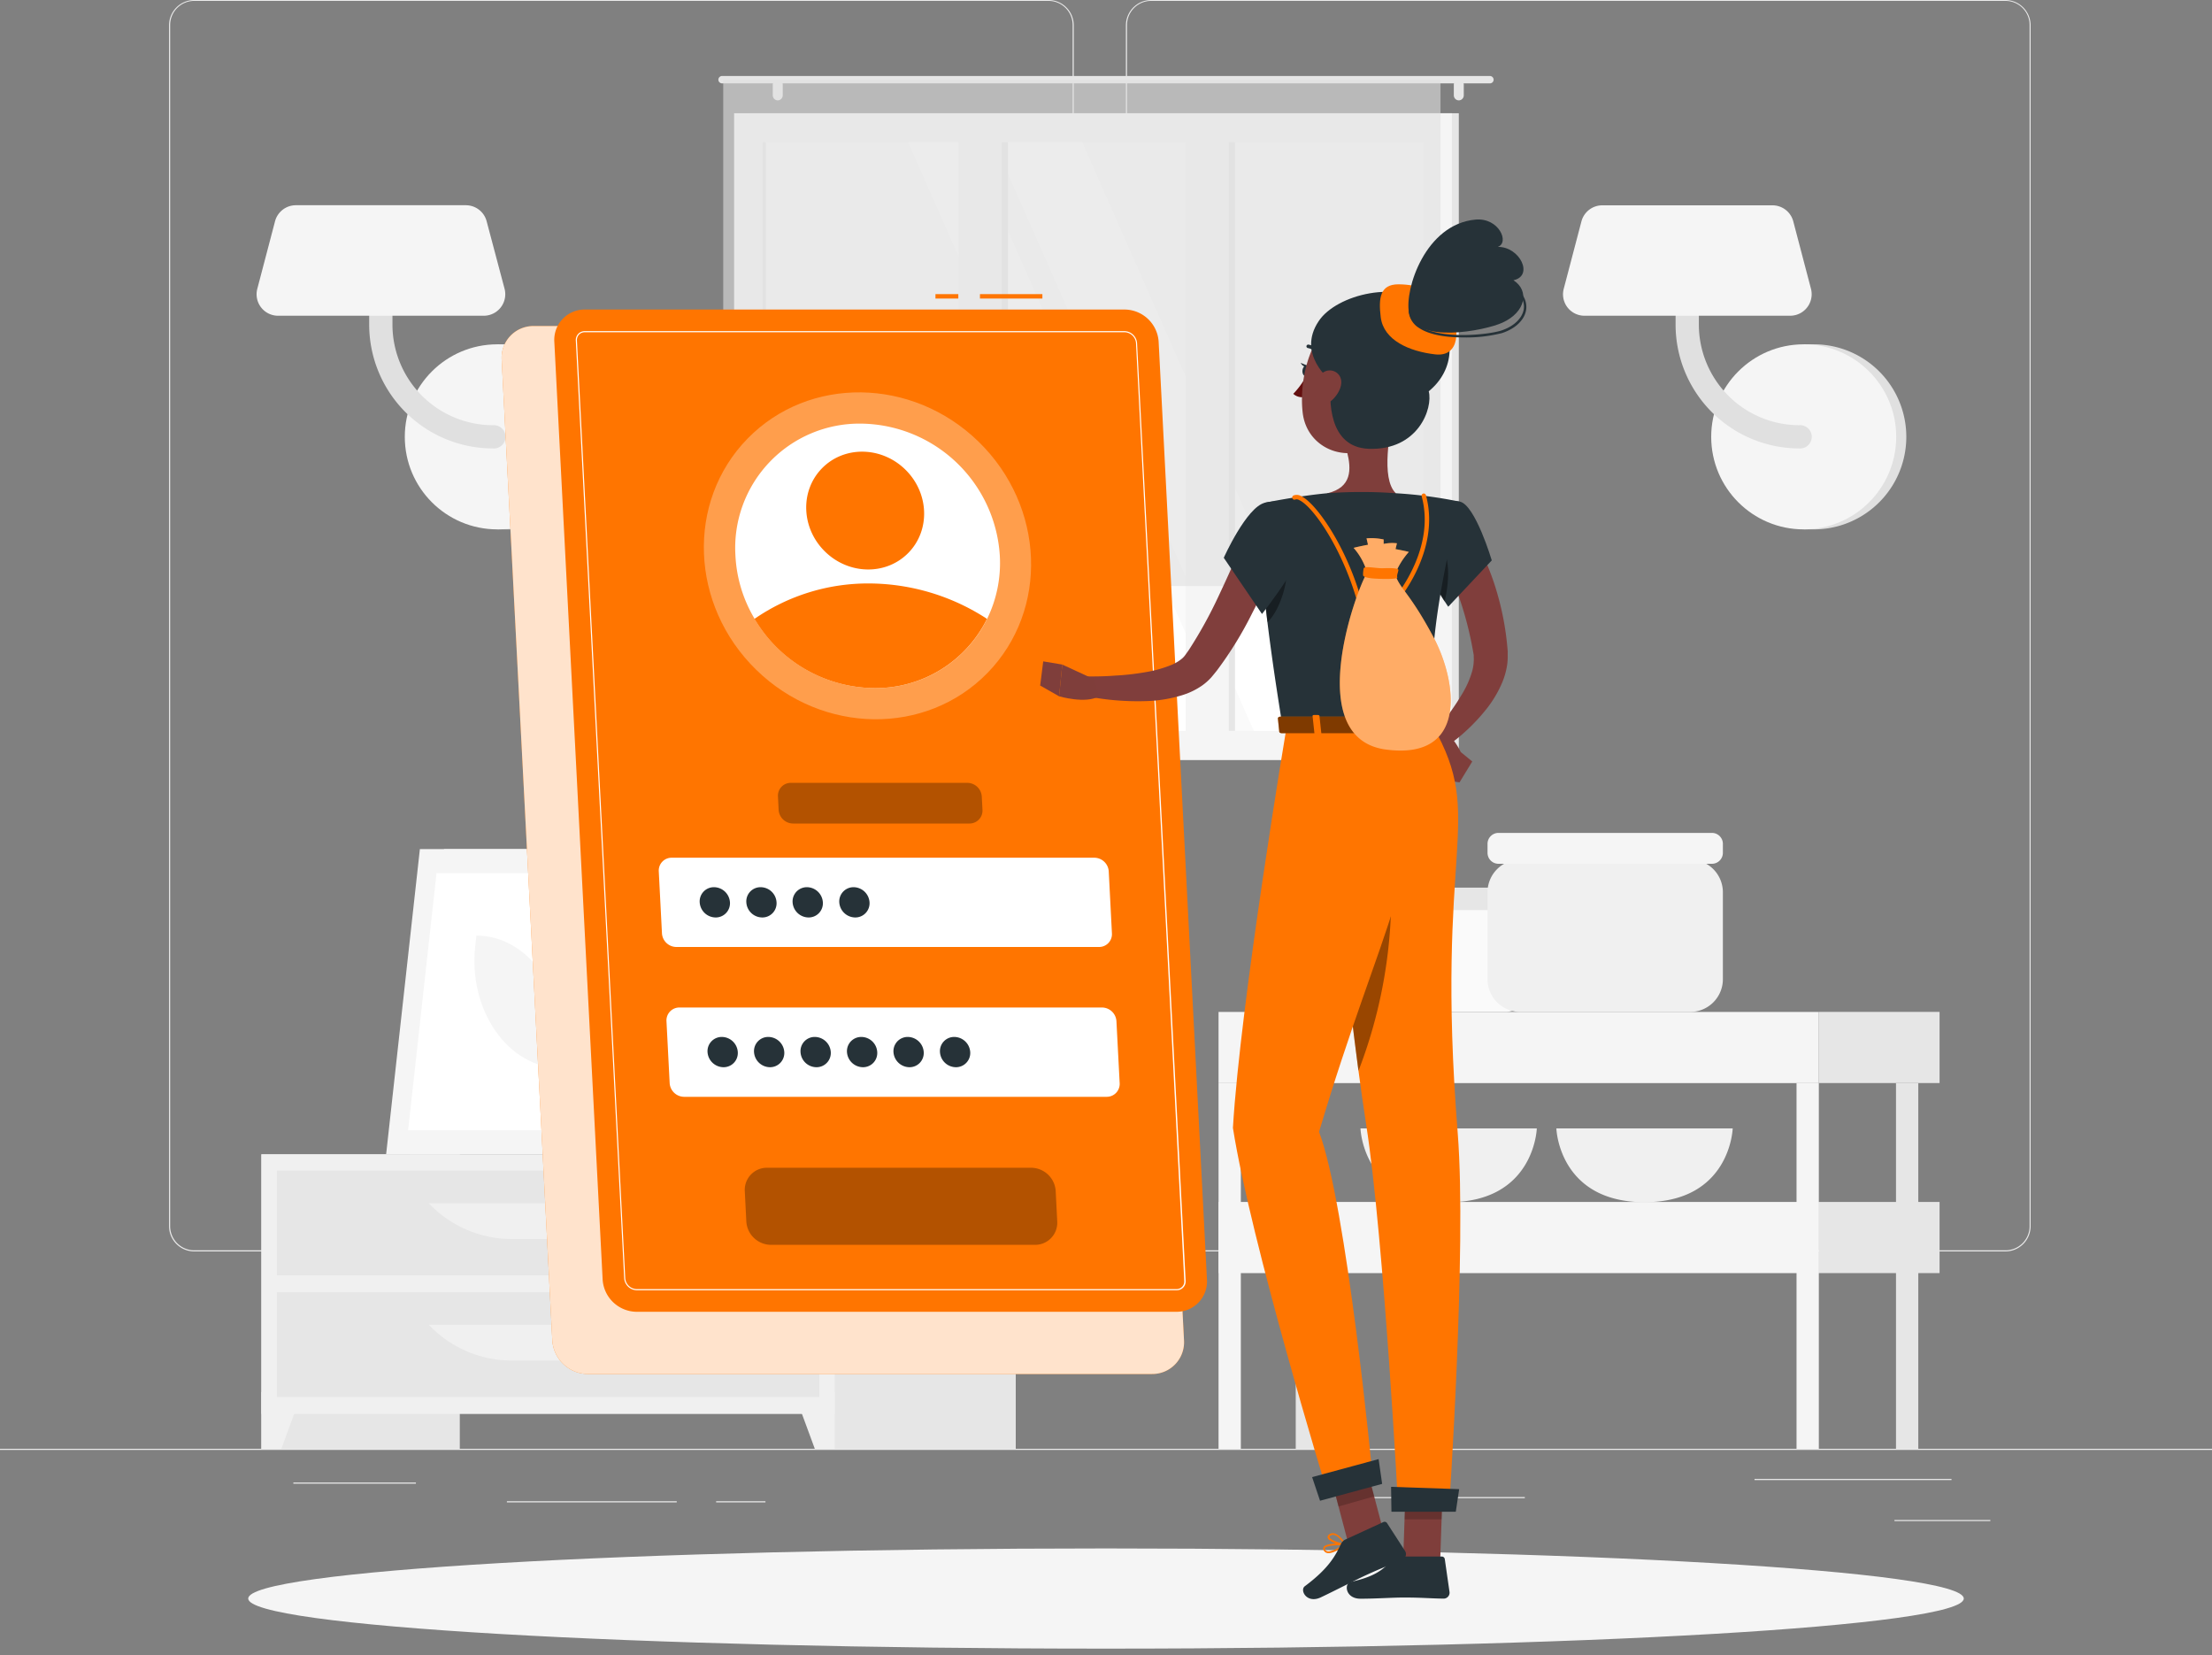 <svg width="250" height="187" fill="none" xmlns="http://www.w3.org/2000/svg">
  <rect width="100%" height="100%" fill="#808080" stroke="none"/>
  <path
    d="M250 163.7H0v.125h250v-.125ZM224.95 171.745h-10.84v.125h10.84v-.125ZM172.335 169.155H155.28v.125h17.055v-.125ZM220.56 167.105h-22.265v.125h22.265v-.125ZM86.51 169.625h-5.57v.125h5.57v-.125ZM76.485 169.625H57.29v.125h19.195v-.125ZM47.005 167.515h-13.85v.125h13.85v-.125ZM118.5 141.4H21.955a2.855 2.855 0 0 1-2.85-2.855V2.83A2.855 2.855 0 0 1 21.955 0H118.5a2.857 2.857 0 0 1 2.855 2.855v135.69a2.858 2.858 0 0 1-2.855 2.855ZM21.955.1a2.73 2.73 0 0 0-2.725 2.73v135.715a2.731 2.731 0 0 0 2.725 2.73H118.5a2.732 2.732 0 0 0 2.73-2.73V2.83A2.732 2.732 0 0 0 118.5.1H21.955ZM226.655 141.4h-96.55a2.858 2.858 0 0 1-2.855-2.855V2.83A2.862 2.862 0 0 1 130.105 0h96.55a2.857 2.857 0 0 1 2.845 2.83v135.715a2.852 2.852 0 0 1-2.845 2.855ZM130.105.1a2.735 2.735 0 0 0-2.73 2.73v135.715a2.732 2.732 0 0 0 2.73 2.73h96.55a2.732 2.732 0 0 0 2.73-2.73V2.83a2.732 2.732 0 0 0-2.73-2.73h-96.55Z"
    fill="#EBEBEB" />
  <path d="M57.5 59.815a10.455 10.455 0 0 0 0-20.91h-1.285v20.91H57.5Z" fill="#E0E0E0" />
  <path
    d="M56.205 59.815c5.774 0 10.455-4.68 10.455-10.455 0-5.774-4.68-10.455-10.455-10.455-5.774 0-10.455 4.68-10.455 10.455 0 5.774 4.68 10.455 10.455 10.455Z"
    fill="#F5F5F5" />
  <path
    d="M55.725 50.67a14 14 0 0 1-14-14v-8.355a1.315 1.315 0 0 1 2.63 0v8.36a11.38 11.38 0 0 0 11.365 11.37 1.316 1.316 0 1 1 0 2.625h.005Z"
    fill="#E0E0E0" />
  <path
    d="M31.415 35.675h23.26a2.43 2.43 0 0 0 2.35-3.05L55 25a2.43 2.43 0 0 0-2.345-1.81h-19.22a2.435 2.435 0 0 0-2.35 1.81l-2 7.615a2.425 2.425 0 0 0 2.33 3.06Z"
    fill="#F5F5F5" />
  <path d="M205.14 59.815a10.456 10.456 0 0 0 0-20.91h-1.285v20.91h1.285Z" fill="#E0E0E0" />
  <path
    d="M203.855 59.815c5.774 0 10.455-4.68 10.455-10.455 0-5.774-4.681-10.455-10.455-10.455S193.4 43.585 193.4 49.36c0 5.774 4.681 10.455 10.455 10.455Z"
    fill="#F5F5F5" />
  <path
    d="M203.375 50.67a13.998 13.998 0 0 1-14-14v-8.355A1.317 1.317 0 0 1 190.69 27a1.315 1.315 0 0 1 1.315 1.315v8.36a11.381 11.381 0 0 0 11.365 11.37 1.318 1.318 0 0 1 1.288.79 1.32 1.32 0 0 1-.306 1.48 1.326 1.326 0 0 1-.982.355h.005Z"
    fill="#E0E0E0" />
  <path
    d="M179.065 35.675h23.26a2.432 2.432 0 0 0 2.35-3.05l-2-7.615a2.432 2.432 0 0 0-2.345-1.81h-19.245a2.435 2.435 0 0 0-2.35 1.81l-2 7.615a2.42 2.42 0 0 0 1.262 2.796c.332.165.697.252 1.068.254Z"
    fill="#F5F5F5" />
  <path d="M66.99 130.43h7.605v-29.465H66.99v29.465Z" fill="#E6E6E6" />
  <path d="M46.375 130.425H71.61l3.81-34.485H50.185l-3.81 34.485Z" fill="#F0F0F0" />
  <path d="M43.64 130.425h26.07l3.81-34.485H47.455l-3.815 34.485Z" fill="#F5F5F5" />
  <path d="m67.825 127.71 3.21-29.05h-21.7l-3.21 29.05h21.7Z" fill="#fff" />
  <path
    d="m63.345 120.665.155-1.165c.805-7.29-3.745-13.785-9.655-13.785l-.135 1.185c-.805 7.285 3.745 13.78 9.66 13.78l-.025-.015Z"
    fill="#F5F5F5" />
  <path d="M29.545 163.7h22.42v-33.275h-22.42V163.7Z" fill="#E6E6E6" />
  <path d="M31.795 163.7H29.54v-6.415h4.62l-2.365 6.415Z" fill="#F0F0F0" />
  <path d="M92.38 163.7h22.42v-33.275H92.38V163.7Z" fill="#E6E6E6" />
  <path d="M29.54 159.765h64.805V130.43H29.54v29.335Z" fill="#F0F0F0" />
  <path d="M92.09 163.7h2.255v-6.415h-4.62l2.365 6.415Z" fill="#F0F0F0" />
  <path d="M31.29 144.1h61.305v-11.84H31.29v11.84Z" fill="#E6E6E6" />
  <path d="M57.855 140h8.175a12.909 12.909 0 0 0 9.39-4.04H48.465a12.94 12.94 0 0 0 9.39 4.04Z" fill="#F0F0F0" />
  <path d="M31.29 157.85h61.305v-11.84H31.29v11.84Z" fill="#E6E6E6" />
  <path d="M57.855 153.73h8.175a12.909 12.909 0 0 0 9.39-4.04H48.465a12.94 12.94 0 0 0 9.39 4.04Z" fill="#F0F0F0" />
  <path
    d="M90.24 129.07h.58c0-1.195 0-4.22.06-11.155.105-12.575.305-13.34.305-13.34l-1.38 5.805c-.875 6.425.255 12.885.435 18.69Z"
    fill="#E6E6E6" />
  <path
    d="M89.095 109.5c-2-2.365-6.225-3.055-10.565-3.645-1.705-.23 4.475 3.665 7.5 6.43 2.35 2.15 3.85 2.745 4.5 4.885.33-2.67.275-5.615-1.435-7.67Z"
    fill="#E6E6E6" />
  <path
    d="M91.73 113.74c2-2.365 6.225-3.05 10.565-3.64 1.705-.23-4.5 3.665-7.5 6.43-2.35 2.15-3.85 2.745-4.5 4.885-.33-2.67-.295-5.635 1.435-7.675ZM90.88 104c1.5-2.83 5.23-5.5 9.435-6.5 1.65-.395-3.825 5.22-5.905 8.845-1.615 2.81-3.755 6.12-4.09 8.5-.5-4.69-.93-8 .56-10.845Z"
    fill="#E6E6E6" />
  <path d="M90.7 130.425c-1.77 0-3.235-.885-3.34-2.025l-.295-1.94h7.275l-.3 1.94c-.1 1.14-1.54 2.025-3.34 2.025Z"
    fill="#F0F0F0" />
  <path d="M94.81 127.205h-8.215l-.235-2.165h8.685l-.235 2.165Z" fill="#F0F0F0" />
  <path d="M84.77 85.86h80.105V12.795H84.77V85.86Z" fill="#E6E6E6" />
  <path d="M82.97 85.86h81.12V12.795H82.97V85.86Z" fill="#F5F5F5" />
  <path d="M160.85 82.59V16.07H86.2v66.52h74.65Z" fill="#FAFAFA" />
  <path d="m151.695 82.59-29.38-66.52h-9.98l29.38 66.52h9.98ZM138.885 82.59l-29.38-66.52h-6.87l29.38 66.52h6.87Z"
    fill="#fff" />
  <path d="M113.92 82.585v-66.52h-3.86v66.52h3.86ZM139.58 82.585v-66.52h-3.86v66.52h3.86Z" fill="#E6E6E6" />
  <path d="M113.225 84.665v-71.03h-4.88v71.03h4.88ZM138.885 84.665v-71.03h-4.88v71.03h4.88Z" fill="#F5F5F5" />
  <path
    d="M86.55 82.59V16.07h-.345v66.52h.345ZM81.61 8.585h86.78a.427.427 0 0 1 .42.42.417.417 0 0 1-.42.415H81.61a.42.42 0 0 1-.42-.415.425.425 0 0 1 .42-.42Z"
    fill="#E6E6E6" />
  <path
    d="M164.875 11.34a.564.564 0 0 0 .56-.565v-1.21a.55.55 0 0 0-.162-.4.555.555 0 0 0-.398-.165.566.566 0 0 0-.565.56v1.21a.57.57 0 0 0 .565.57ZM87.9 11.34a.57.57 0 0 0 .565-.565v-1.21a.565.565 0 0 0-.961-.401.56.56 0 0 0-.164.396v1.21a.564.564 0 0 0 .56.57Z"
    fill="#E6E6E6" />
  <path opacity=".6" d="M81.74 66.22h81.065V9H81.74v57.22Z" fill="#E0E0E0" />
  <path
    d="M170.145 102.485h-13.98a2.69 2.69 0 0 0-2.69 2.69v6.47a2.69 2.69 0 0 0 2.69 2.69h13.98a2.69 2.69 0 0 0 2.69-2.69v-6.47a2.69 2.69 0 0 0-2.69-2.69Z"
    fill="#FAFAFA" />
  <path
    d="M171.93 100.295h-17.55c-.5 0-.905.405-.905.905v.73c0 .5.405.905.905.905h17.55c.5 0 .905-.405.905-.905v-.73c0-.5-.405-.905-.905-.905Z"
    fill="#E6E6E6" />
  <path
    d="M153.76 127.5s.255 8.335 9.965 8.335c9.71 0 9.965-8.335 9.965-8.335h-19.93ZM175.9 127.5s.255 8.335 9.965 8.335c9.71 0 9.965-8.335 9.965-8.335H175.9ZM191.02 97.12h-19.2a3.7 3.7 0 0 0-3.7 3.7v9.82a3.7 3.7 0 0 0 3.7 3.7h19.2a3.7 3.7 0 0 0 3.7-3.7v-9.82a3.7 3.7 0 0 0-3.7-3.7Z"
    fill="#F0F0F0" />
  <path
    d="M193.48 94.11h-24.12a1.24 1.24 0 0 0-1.24 1.24v1.01c0 .685.555 1.24 1.24 1.24h24.12a1.24 1.24 0 0 0 1.24-1.24v-1.01a1.24 1.24 0 0 0-1.24-1.24Z"
    fill="#F5F5F5" />
  <path d="M146.445 163.7h2.52v-41.32h-2.52v41.32ZM219.21 114.335h-13.645v8.04h13.645v-8.04Z" fill="#E6E6E6" />
  <path d="M137.72 122.38h67.84v-8.04h-67.84v8.04Z" fill="#F5F5F5" />
  <path d="M219.21 135.81h-13.645v8.04h13.645v-8.04Z" fill="#E6E6E6" />
  <path d="M137.72 143.85h67.84v-8.04h-67.84v8.04Z" fill="#F5F5F5" />
  <path d="M214.285 163.7h2.52v-41.32h-2.52v41.32Z" fill="#E6E6E6" />
  <path
    d="M203.045 163.7h2.52v-41.32h-2.52v41.32ZM137.72 163.7h2.52v-41.32h-2.52v41.32ZM125 186.28c53.541 0 96.945-2.534 96.945-5.66 0-3.126-43.404-5.66-96.945-5.66-53.541 0-96.945 2.534-96.945 5.66 0 3.126 43.404 5.66 96.945 5.66Z"
    fill="#F5F5F5" />
  <path
    d="M130.205 155.25H66.42a4.065 4.065 0 0 1-4-3.82L56.7 40.655a3.585 3.585 0 0 1 3.62-3.815h63.785a4.057 4.057 0 0 1 4 3.815l5.71 110.775a3.588 3.588 0 0 1-3.61 3.82Z"
    fill="#FF7500" />
  <path opacity=".8"
    d="M130.205 155.25H66.42a4.065 4.065 0 0 1-4-3.82L56.7 40.655a3.585 3.585 0 0 1 3.62-3.815h63.785a4.057 4.057 0 0 1 4 3.815l5.71 110.775a3.588 3.588 0 0 1-3.61 3.82Z"
    fill="#fff" />
  <path
    d="M117.81 33.23h-7.055v.5h7.055v-.5ZM108.31 33.23h-2.585v.5h2.585v-.5ZM132.95 148.22h-61a3.884 3.884 0 0 1-3.84-3.645l-5.46-105.95a3.43 3.43 0 0 1 3.465-3.65h61a3.883 3.883 0 0 1 3.835 3.65l5.46 105.95a3.428 3.428 0 0 1-3.46 3.645Z"
    fill="#FF7500" />
  <path
    d="M132.95 145.785h-61a1.46 1.46 0 0 1-1.405-1.34L65.08 38.5a1 1 0 0 1 1.03-1.085h61a1.459 1.459 0 0 1 1.4 1.34L134 144.7a1.01 1.01 0 0 1-.269.772 1 1 0 0 1-.756.313h-.025ZM66.11 37.54a.895.895 0 0 0-.67.27.919.919 0 0 0-.235.685l5.46 105.945a1.331 1.331 0 0 0 1.28 1.22h61a.879.879 0 0 0 .665-.27.868.868 0 0 0 .235-.685L128.39 38.76a1.331 1.331 0 0 0-1.275-1.22H66.11Z"
    fill="#fff" />
  <path opacity=".3"
    d="M111.613 76.028c6.938-7.12 6.487-18.813-1.009-26.117-7.495-7.304-19.196-7.454-26.134-.334-6.938 7.12-6.486 18.812 1.01 26.117 7.495 7.304 19.195 7.454 26.133.334Z"
    fill="#fff" />
  <path
    d="M113 62.805a14.352 14.352 0 0 1-1.435 7.12A14.037 14.037 0 0 1 98.83 77.75a15.876 15.876 0 0 1-13.54-7.825 15.391 15.391 0 0 1-2.17-7.12 14.045 14.045 0 0 1 14.17-14.94A15.904 15.904 0 0 1 113 62.805Z"
    fill="#fff" />
  <path
    d="M111.55 69.925a14.037 14.037 0 0 1-12.735 7.825 15.874 15.874 0 0 1-13.54-7.825 22.58 22.58 0 0 1 12.93-4 24.569 24.569 0 0 1 13.345 4ZM102.674 62.458c2.499-2.565 2.336-6.779-.366-9.412-2.701-2.632-6.918-2.687-9.417-.122-2.5 2.565-2.336 6.779.365 9.411 2.702 2.633 6.918 2.688 9.418.123Z"
    fill="#FF7500" />
  <path
    d="M124.205 107H76.44a1.642 1.642 0 0 1-1.625-1.545l-.36-7a1.45 1.45 0 0 1 1.465-1.54h47.765a1.646 1.646 0 0 1 1.625 1.54l.36 7a1.45 1.45 0 0 1-1.465 1.545Z"
    fill="#fff" />
  <path opacity=".3"
    d="M109.58 93.05H89.63A1.645 1.645 0 0 1 88 91.5l-.075-1.5a1.45 1.45 0 0 1 1.465-1.545h19.945A1.647 1.647 0 0 1 110.96 90l.08 1.5a1.462 1.462 0 0 1-1.46 1.55ZM117 140.655H87.115a2.807 2.807 0 0 1-2.765-2.63l-.175-3.45a2.502 2.502 0 0 1 1.512-2.428c.312-.134.648-.202.988-.202h29.875a2.81 2.81 0 0 1 1.899.772 2.81 2.81 0 0 1 .866 1.858l.175 3.45a2.492 2.492 0 0 1-.681 1.849 2.494 2.494 0 0 1-1.809.781Z"
    fill="#000" />
  <path
    d="M125.08 123.93H77.31a1.65 1.65 0 0 1-1.625-1.545l-.36-7a1.458 1.458 0 0 1 .883-1.429c.184-.078.382-.118.582-.116h47.765a1.645 1.645 0 0 1 1.625 1.545l.365 7a1.46 1.46 0 0 1-1.465 1.545Z"
    fill="#fff" />
  <path
    d="M82.5 101.955a1.607 1.607 0 0 1-.98 1.583c-.204.086-.424.13-.645.127a1.819 1.819 0 0 1-1.795-1.71 1.604 1.604 0 0 1 1.62-1.71 1.824 1.824 0 0 1 1.8 1.71ZM87.765 101.955a1.604 1.604 0 0 1-1.62 1.71 1.812 1.812 0 0 1-1.795-1.71 1.604 1.604 0 0 1 1.62-1.71 1.811 1.811 0 0 1 1.795 1.71ZM93 101.955a1.604 1.604 0 0 1-1.62 1.71 1.824 1.824 0 0 1-1.8-1.71 1.607 1.607 0 0 1 .98-1.583c.204-.086.424-.129.645-.127a1.823 1.823 0 0 1 1.795 1.71ZM98.275 101.955a1.608 1.608 0 0 1-1.62 1.71 1.824 1.824 0 0 1-1.8-1.71 1.611 1.611 0 0 1 1.62-1.71 1.824 1.824 0 0 1 1.8 1.71ZM83.385 118.875a1.604 1.604 0 0 1-1.62 1.71 1.824 1.824 0 0 1-1.8-1.71 1.608 1.608 0 0 1 1.625-1.71 1.823 1.823 0 0 1 1.795 1.71ZM88.64 118.875a1.606 1.606 0 0 1-.438 1.207 1.61 1.61 0 0 1-1.182.503 1.824 1.824 0 0 1-1.8-1.71 1.604 1.604 0 0 1 1.62-1.71 1.824 1.824 0 0 1 1.8 1.71ZM93.895 118.875a1.607 1.607 0 0 1-.98 1.583c-.204.086-.424.13-.645.127a1.811 1.811 0 0 1-1.795-1.71 1.604 1.604 0 0 1 1.62-1.71 1.824 1.824 0 0 1 1.8 1.71ZM99.145 118.875a1.604 1.604 0 0 1-1.62 1.71 1.824 1.824 0 0 1-1.8-1.71 1.607 1.607 0 0 1 .98-1.583c.204-.086.424-.129.645-.127a1.811 1.811 0 0 1 1.795 1.71ZM104.4 118.875a1.614 1.614 0 0 1-.436 1.209 1.603 1.603 0 0 1-1.184.501 1.826 1.826 0 0 1-1.8-1.71 1.612 1.612 0 0 1 .977-1.582c.203-.086.422-.13.643-.128a1.826 1.826 0 0 1 1.8 1.71ZM109.655 118.875a1.598 1.598 0 0 1-.44 1.209 1.607 1.607 0 0 1-1.185.501 1.82 1.82 0 0 1-1.795-1.71 1.597 1.597 0 0 1 .436-1.209 1.607 1.607 0 0 1 1.184-.501 1.826 1.826 0 0 1 1.8 1.71Z"
    fill="#263238" />
  <path
    d="M166.5 60.81c.125.19.19.29.27.425l.225.37c.145.25.275.5.4.745.25.5.5 1 .7 1.5.419.993.78 2.01 1.08 3.045a31.911 31.911 0 0 1 1.19 6.27l.035.395c.004.08.004.16 0 .24v.265a6.46 6.46 0 0 1-.06 1.04 8.6 8.6 0 0 1-.5 1.865 12.893 12.893 0 0 1-1.73 3 21.43 21.43 0 0 1-4.655 4.405l-1.38-1.615a28.652 28.652 0 0 0 3.32-4.595c.428-.743.764-1.536 1-2.36.095-.35.151-.708.165-1.07.015-.155.015-.31 0-.465v-.105a.655.655 0 0 0 0-.14l-.06-.35a39.688 39.688 0 0 0-1.36-5.5c-.29-.895-.645-1.76-1-2.605-.175-.425-.375-.84-.575-1.24l-.31-.59-.155-.275-.13-.22 3.53-2.435Z"
    fill="#803E3C" />
  <path
    d="m161.85 84.385 1.81 3.825 1.435-3.235s-1.275-2.8-3-2.54l-.245 1.95ZM164.955 88.4l1.44-2.36-1.3-1.065-1.435 3.235 1.295.19Z"
    fill="#7F3E3B" />
  <path
    d="M156.815 176.61c.374-.009.747-.06 1.11-.15a.115.115 0 0 0 .048-.03.106.106 0 0 0 .027-.05.102.102 0 0 0-.045-.1c-.145-.095-1.415-.915-1.905-.695a.339.339 0 0 0-.195.28.563.563 0 0 0 .165.5c.227.175.509.262.795.245Zm.825-.295c-.725.15-1.275.125-1.5-.07a.383.383 0 0 1-.105-.355c0-.085.05-.11.085-.125.27-.12 1.005.235 1.52.55Z"
    fill="#FF7500" />
  <path
    d="M157.9 176.46h.05a.112.112 0 0 0 .05-.09c0-.05 0-1.255-.46-1.66a.515.515 0 0 0-.42-.13.347.347 0 0 0-.335.275c-.095.475.665 1.375 1.065 1.605h.05Zm-.715-1.695a.324.324 0 0 1 .119.02.318.318 0 0 1 .101.065c.264.389.4.85.39 1.32-.4-.32-.875-1-.815-1.285 0-.045.035-.105.16-.12h.045ZM152.095 174.57a.106.106 0 0 0 .015-.106.104.104 0 0 0-.085-.064c-.205 0-2-.085-2.41.355v.03a.316.316 0 0 0-.045.31.557.557 0 0 0 .365.365c.58.18 1.605-.475 2.165-.88l-.005-.01Zm-2.33.315c.225-.24 1.215-.305 1.955-.295-.775.53-1.42.78-1.745.68a.355.355 0 0 1-.24-.24.136.136 0 0 1 0-.125l.03-.02Z"
    fill="#FF7500" />
  <path
    d="M152.095 174.57a.11.11 0 0 0 .011-.05.11.11 0 0 0-.011-.05c-.025-.04-.585-1-1.245-1.2a.72.72 0 0 0-.57.07c-.24.14-.255.305-.225.41.13.465 1.405.875 1.955.87a.103.103 0 0 0 .085-.05Zm-1.795-1a.41.41 0 0 1 .095-.07.497.497 0 0 1 .42-.055c.435.115.84.675 1.025.95-.595-.065-1.5-.43-1.575-.71a.12.12 0 0 1 0-.065.111.111 0 0 1 .035-.055v.005Z"
    fill="#FF7500" />
  <path
    d="M157.6 46.165c-.5 2.5-1.58 7.905.155 9.565 0 0-.68 2.5-5.295 2.5-5.08 0-2.425-2.5-2.425-2.5 2.77-.66 2.7-2.72 2.215-4.65l5.35-4.915Z"
    fill="#7F3E3B" />
  <path
    d="M149.14 40.305a.27.27 0 0 0 .085 0 .19.19 0 0 0 .062-.048.185.185 0 0 0 .039-.068.2.2 0 0 0-.011-.154 1.961 1.961 0 0 0-1.44-1.1.206.206 0 0 0-.22.175.202.202 0 0 0 .042.146.202.202 0 0 0 .133.074 1.567 1.567 0 0 1 1.13.885.2.2 0 0 0 .18.09Z"
    fill="#263238" />
  <path d="M147.625 42.5a9.154 9.154 0 0 1-1.46 2 1.46 1.46 0 0 0 1.165.37l.295-2.37Z" fill="#630F0F" />
  <path
    d="M148 41.935c-.04.335-.255.585-.47.56-.215-.025-.365-.32-.325-.655.04-.335.255-.585.5-.56.245.025.33.32.295.655Z"
    fill="#263238" />
  <path d="M147.77 41.31 147 41s.325.66.77.31Z" fill="#263238" />
  <path d="m156.51 173.62-4.08.95-2.48-9.38 4.08-.95 2.48 9.38ZM162.77 176.36h-4.185l.325-9.695h4.19l-.33 9.695Z"
    fill="#7F3E3B" />
  <path
    d="M158.25 175.875h4.705a.328.328 0 0 1 .222.082.332.332 0 0 1 .113.208l.535 3.72a.66.66 0 0 1-.168.523.664.664 0 0 1-.502.222c-1.64-.025-2.43-.125-4.5-.125-1.275 0-3.135.135-4.89.135s-1.855-1.74-1.12-1.895c3.28-.71 3.8-1.68 4.905-2.61.195-.167.443-.259.7-.26Z"
    fill="#263238" />
  <path
    d="m152.07 173.945 4.275-1.965a.324.324 0 0 1 .233-.019.327.327 0 0 1 .187.139l2.045 3.16a.677.677 0 0 1-.076.788.658.658 0 0 1-.224.167c-1.5.66-2.26.905-4.14 1.77-1.155.53-3.5 1.75-5.09 2.5-1.59.75-2.41-.805-1.81-1.255 2.685-2 3.455-3.435 4.07-4.74.104-.24.293-.434.53-.545Z"
    fill="#263238" />
  <path opacity=".2"
    d="m149.95 165.19 1.33 5.03 4.03-1.145-1.275-4.835-4.085.95ZM163.1 166.665h-4.19l-.165 5h4.19l.165-5Z"
    fill="#000" />
  <path d="M165 56.68c1.74.385 3.6 6.64 3.6 6.64l-4.92 5.235s-4.085-5.88-3.25-8.04c.845-2.255 2.495-4.285 4.57-3.835Z"
    fill="#263238" />
  <path opacity=".4"
    d="M162.22 60.665c-.88-.805-1.475-.565-1.88.075-.4 1.86 1.97 5.755 2.925 7.23.44-1.76.945-5.47-1.045-7.305Z"
    fill="#000" />
  <path
    d="M142.955 56.805s-2 .7 2 25.275h17c-.285-6.92-.295-11.19 3-25.4a50.14 50.14 0 0 0-7.225-.95 53.675 53.675 0 0 0-7.72 0c-3.295.305-7.055 1.075-7.055 1.075Z"
    fill="#263238" />
  <path opacity=".4"
    d="M142.8 66.235c.11 1.195.255 2.54.445 4.06 1.395-1.255 2.535-4.825 2.115-6.905a12.294 12.294 0 0 0-2.56 2.845Z"
    fill="#000" />
  <path
    d="M144.62 62.5a73.867 73.867 0 0 1-3.095 6.775 41.557 41.557 0 0 1-4 6.5l-.32.395-.16.195c-.055.065-.1.125-.185.215a6.22 6.22 0 0 1-1 .88 8.15 8.15 0 0 1-2.09 1.04 15.268 15.268 0 0 1-4 .71 29.68 29.68 0 0 1-7.58-.675l.275-2.1c1.15 0 2.355 0 3.5-.095a28.24 28.24 0 0 0 3.43-.38 13.5 13.5 0 0 0 3.07-.86c.398-.17.77-.396 1.105-.67a2.3 2.3 0 0 0 .345-.36l.1-.135.115-.165.235-.33a49.577 49.577 0 0 0 3.345-6.055c1-2.125 2-4.33 2.915-6.5l3.995 1.615Z"
    fill="#803E3C" />
  <path
    d="M142.955 56.805c-2.085.5-4.645 6.22-4.645 6.22l4.32 6.35s5.755-7.245 5.07-9.455c-.7-2.305-2.2-3.735-4.745-3.115Z"
    fill="#263238" />
  <path d="m123.665 76.755-3.605-1.665-.36 3.585s3 .885 4.5 0l-.535-1.92Z" fill="#7F3E3B" />
  <path
    d="m117.905 74.73-.345 2.73 2.14 1.215.36-3.585-2.155-.36ZM159.41 42.18c-.765 4.085-1 5.835-3.34 7.69-3.5 2.79-8.375.96-8.845-3.27-.43-3.81.89-9.85 5.125-11a5.665 5.665 0 0 1 7.06 6.58Z"
    fill="#7F3E3B" />
  <path
    d="M150.435 43.04c-.235 2.085-.325 7.5 4.255 7.67 5.605.205 7.285-4.585 6.785-6.5 2.92-2.375 3.34-6.46.06-9.585-3.28-3.125-10.5-1.38-12.5 1.665-2.535 3.775 1.4 6.75 1.4 6.75Z"
    fill="#263238" />
  <path
    d="M156.05 35.84c-.27-2.2-.06-3.715 2-3.715s4.87.745 5.9 2.85c1.03 2.105 1.115 5.4-1.76 5.065-2.875-.335-5.815-1.57-6.14-4.2Z"
    fill="#FF7500" />
  <path
    d="M159.24 35.31c-.5-2.62 1.845-10 7.54-10.5 2.64-.225 3.86 2.615 2.5 3.085 2.5-.03 4.1 3.275 1.77 3.77 1.84 1.18 1.385 3.6-1.24 4.79-1.955.9-9.895 2.485-10.57-1.145Z"
    fill="#263238" />
  <path
    d="M165.325 38.125c-1.835 0-3.75-.27-4.94-1.065a2.44 2.44 0 0 1-1.175-1.9.134.134 0 0 1 .031-.09.128.128 0 0 1 .133-.041.125.125 0 0 1 .044.024c.013.01.023.024.03.039a.133.133 0 0 1 .012.048 2.229 2.229 0 0 0 1.065 1.715c2.265 1.5 7.5 1 9.13.5 1.41-.46 2.365-1.355 2.555-2.385a2.066 2.066 0 0 0-.835-2 .126.126 0 0 1-.028-.04.112.112 0 0 1-.01-.047c0-.017.003-.033.01-.048a.127.127 0 0 1 .203-.04 2.335 2.335 0 0 1 .925 2.265c-.205 1.125-1.22 2.085-2.72 2.575-1.447.365-2.938.53-4.43.49Z"
    fill="#263238" />
  <path
    d="M149.16 42.5a3.071 3.071 0 0 0-.535 2.255c.165 1.05 1.185 1.12 1.925.45.74-.67 1.385-1.88.84-2.75a1.304 1.304 0 0 0-1.128-.6 1.31 1.31 0 0 0-1.102.645Z"
    fill="#7F3E3B" />
  <path
    d="M149.445 82.08s2.43 28.745 4.955 44.945c2.035 13.085 3.645 43.67 3.645 43.67h5.71s2.03-29.67 1-42.61c-2.615-32.75 3.22-35.42-2.785-46l-12.525-.005Z"
    fill="#FF7500" />
  <path opacity=".4"
    d="M156.635 92.945a27.901 27.901 0 0 0-5.395 8.14c.665 6.46 1.455 13.63 2.295 19.91a55.187 55.187 0 0 0 3.1-28.05Z"
    fill="#000" />
  <path
    d="M145.45 81.9s-5.275 31.395-6.105 45.545c2.07 13.085 10.54 40.745 10.54 40.745l5.195-1.885s-2.875-30.16-6-38.415c7.035-23.685 12.205-29.675 10.7-45.81-3.605 0-14.33-.18-14.33-.18Z"
    fill="#FF7500" />
  <path d="m149.19 169.57 7.02-1.905-.4-2.8-7.515 2.035.895 2.67ZM157.26 170.81h7.275l.38-2.55-7.695-.26.04 2.81Z"
    fill="#263238" />
  <path
    d="m162.22 81.08.765 1.525c.06.12-.08.24-.275.24h-17.84c-.15 0-.28-.075-.29-.175l-.155-1.5c0-.105.125-.195.29-.195h17.225a.314.314 0 0 1 .28.105Z"
    fill="#FF7500" />
  <path opacity=".5"
    d="m162.22 81.08.765 1.525c.06.12-.08.24-.275.24h-17.84c-.15 0-.28-.075-.29-.175l-.155-1.5c0-.105.125-.195.29-.195h17.225a.314.314 0 0 1 .28.105Z"
    fill="#000" />
  <path
    d="M159.905 83h.46c.095 0 .165-.05.16-.105l-.22-2c0-.06-.085-.105-.175-.105h-.465c-.09 0-.16.045-.155.105l.215 2c.01.065.09.105.18.105ZM153.715 68.44a.261.261 0 0 1-.245-.185c-1.63-6.03-5-11-6.635-11.75a.57.57 0 0 0-.425-.07.25.25 0 0 1-.344-.119.243.243 0 0 1-.004-.198.256.256 0 0 1 .143-.138 1.003 1.003 0 0 1 .84.07c1.73.82 5.15 5.72 6.86 11.885 1.225 0 3.115-.165 3.575-.205.57-.68 4.76-5.92 3.195-11.655a.245.245 0 0 1 .175-.305.25.25 0 0 1 .305.175c1.745 6.38-3.315 12.135-3.37 12.19a.234.234 0 0 1-.16.085c-.025 0-2.52.22-3.91.22Z"
    fill="#FF7500" />
  <path
    d="M162 71.97c-2.725-5.105-3.84-5.465-4.325-7.105a8.49 8.49 0 0 1 1.55-2.5c-.33-.095-1.04-.235-1.5-.32.05-.225.105-.445.155-.66a4.769 4.769 0 0 0-1.5.07v-.5a6.499 6.499 0 0 0-1.935-.125c.057.237.112.477.165.72-.5.095-1.26.25-1.625.355a7.206 7.206 0 0 1 1.525 2.785c-1.47 2.525-7.18 18.755 2.11 20 9.29 1.245 8.1-7.61 5.38-12.72Z"
    fill="#FF7500" />
  <path opacity=".4"
    d="M162 71.97c-2.725-5.105-3.84-5.465-4.325-7.105a8.49 8.49 0 0 1 1.55-2.5c-.33-.095-1.04-.235-1.5-.32.05-.225.105-.445.155-.66a4.769 4.769 0 0 0-1.5.07v-.5a6.499 6.499 0 0 0-1.935-.125c.057.237.112.477.165.72-.5.095-1.26.25-1.625.355a7.206 7.206 0 0 1 1.525 2.785c-1.47 2.525-7.18 18.755 2.11 20 9.29 1.245 8.1-7.61 5.38-12.72Z"
    fill="#fff" />
  <path
    d="M154.13 64.205a3.139 3.139 0 0 0-.075.785c0 .185.5.31 1.055.365.555.055 2.885.145 2.81-.115-.075-.26.115-.615.125-.835.01-.22-.925-.23-1.71-.2-.785.03-2.05-.28-2.205 0ZM148.725 83h.46c.09 0 .16-.05.155-.105l-.215-2c0-.06-.085-.105-.18-.105h-.445c-.09 0-.16.045-.155.105l.215 2c-.01.065.07.105.165.105Z"
    fill="#FF7500" />
</svg>
